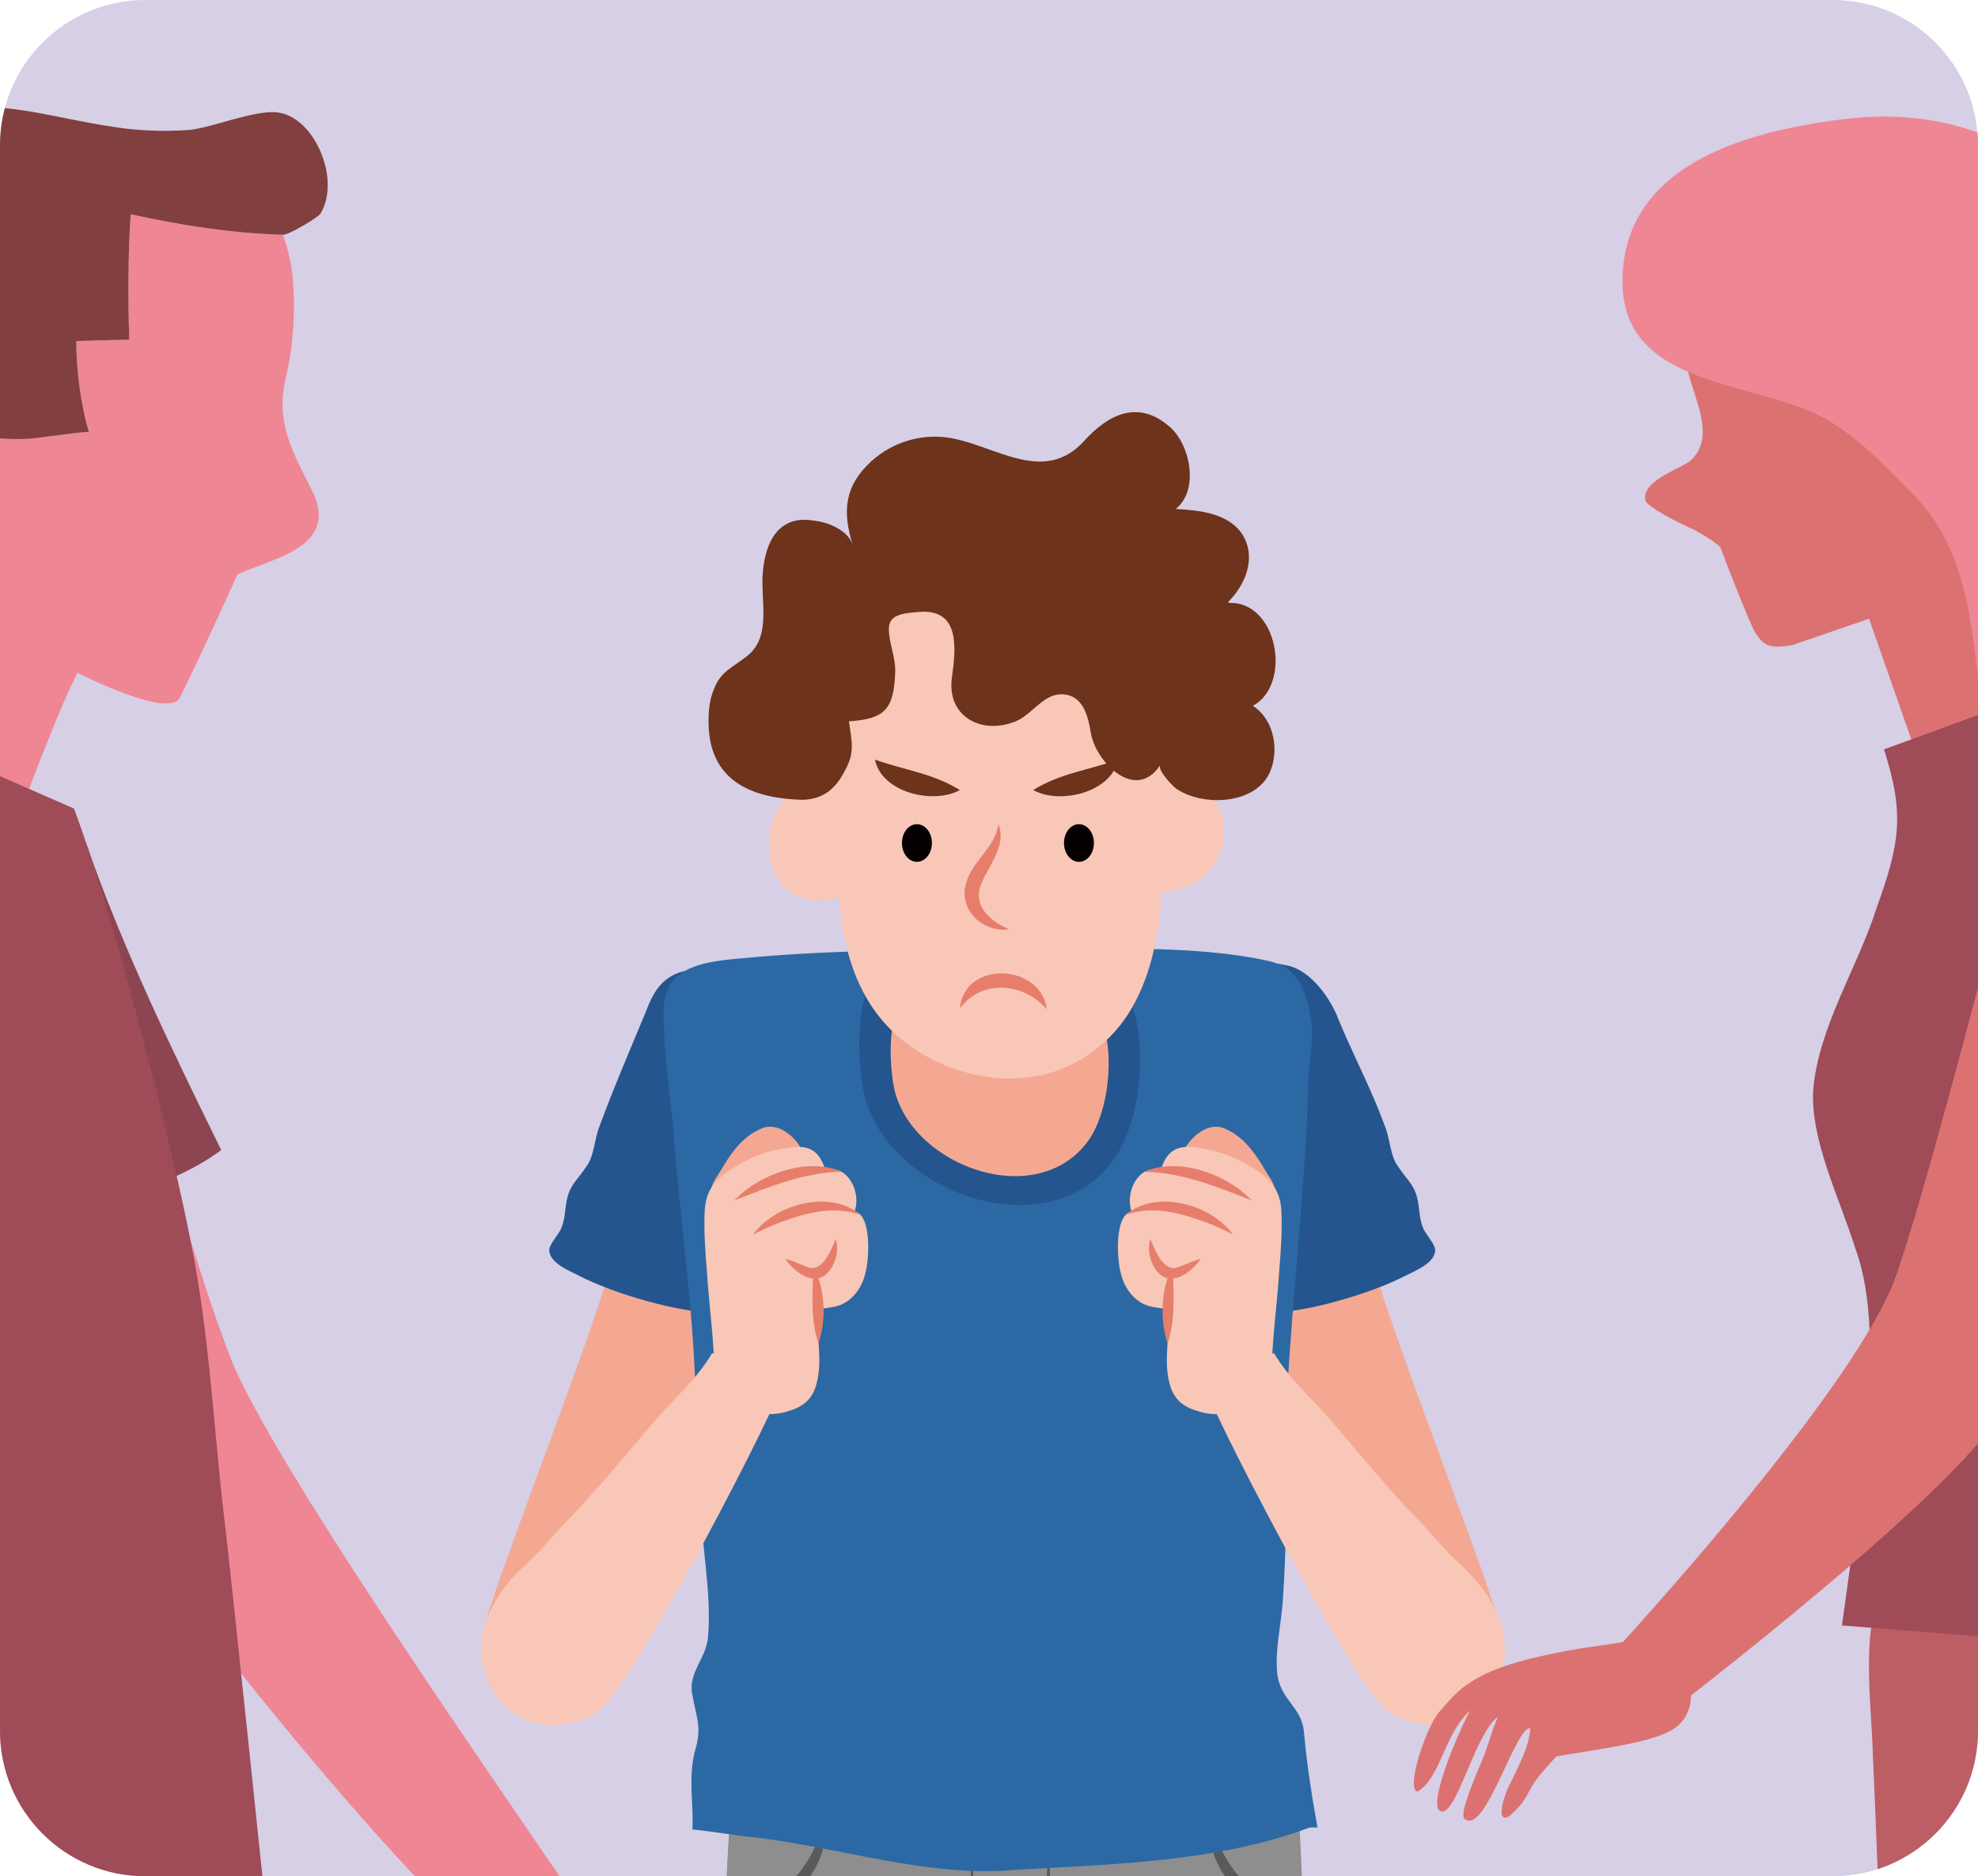 <?xml version="1.0" encoding="utf-8"?>
<!-- Generator: Adobe Illustrator 27.7.0, SVG Export Plug-In . SVG Version: 6.00 Build 0)  -->
<svg version="1.1" id="레이어_1" xmlns="http://www.w3.org/2000/svg" xmlns:xlink="http://www.w3.org/1999/xlink" x="0px"
	 y="0px" viewBox="0 0 272 258" style="enable-background:new 0 0 272 258;" xml:space="preserve">
<style type="text/css">
	.st0{clip-path:url(#SVGID_00000103260753418541558260000010178204948455593882_);}
	.st1{clip-path:url(#SVGID_00000158023853877492439020000003778687606863782323_);}
	.st2{fill:#8E8E8E;}
	.st3{fill:#585A5B;}
	.st4{fill:#F4A892;}
	.st5{fill:#24558F;}
	.st6{fill:#2C69A4;}
	.st7{fill:#F8C7B8;}
	.st8{fill:#E67E6B;}
	.st9{fill:#6D331B;}
	.st10{fill:#040000;}
	.st11{clip-path:url(#SVGID_00000049908218507677475680000007486688322268665770_);}
	.st12{fill:#EF8694;}
	.st13{fill:#8C4551;}
	.st14{fill:#9F4B58;}
	.st15{fill:#81403D;}
	.st16{fill:#DB7271;}
	.st17{fill:#BC5E63;}
</style>
<g>
	<defs>
		<path id="SVGID_1_" d="M252.02,258H19.98C8.95,258,0,249.05,0,238.02V19.98C0,8.95,8.95,0,19.98,0h232.04
			C263.05,0,272,8.95,272,19.98v218.04C272,249.05,263.05,258,252.02,258z"/>
	</defs>
	<use xlink:href="#SVGID_1_"  style="overflow:visible;fill:#D6CFE6;"/>
	<clipPath id="SVGID_00000159464741477259864020000009293558631047785640_">
		<use xlink:href="#SVGID_1_"  style="overflow:visible;"/>
	</clipPath>
	<g style="clip-path:url(#SVGID_00000159464741477259864020000009293558631047785640_);">
		<defs>
			<rect id="SVGID_00000111914178113209779150000017532214801785369786_" y="-14" width="272" height="272"/>
		</defs>
		<clipPath id="SVGID_00000145059691804599758590000004707823963453614770_">
			<use xlink:href="#SVGID_00000111914178113209779150000017532214801785369786_"  style="overflow:visible;"/>
		</clipPath>
		<g style="clip-path:url(#SVGID_00000145059691804599758590000004707823963453614770_);">
			<g>
				<g>
					<g>
						<path class="st2" d="M95.34,371.54c2.48-16.27,3.36-100.45,5.13-122.74c0-2.12,0.35-4.24,0.35-6.37
							c12.73,1.42,67.38,6.72,77.29,0c0,0,1.59,19.45,0.88,28.65c-0.71,9.2,3.89,95.86,4.95,100.81l0,0
							c-4.6-0.35-23.7-0.35-29.01-0.71c-1.06-6.37-8.49-70.39-8.49-83.83c-4.95-0.35-10.97-0.71-15.92-0.35
							c-0.35,7.43-3.89,82.41-5.66,86.3L95.34,371.54z"/>
					</g>
					<g>
						<g>
							<path class="st3" d="M101.89,262.42c4.57-0.7,8.1-4.15,10.06-8.16c0.63-1.36,1.07-2.81,1.26-4.4
								C114.84,256.15,108.45,263.76,101.89,262.42L101.89,262.42z"/>
						</g>
						<g>
							<path class="st3" d="M177.97,262.42c-6.56,1.34-12.95-6.27-11.32-12.56c0.19,1.59,0.62,3.04,1.26,4.4
								C169.87,258.28,173.39,261.72,177.97,262.42L177.97,262.42z"/>
						</g>
						<g>
							<path class="st3" d="M133.72,253.76c0.48,11.12-0.79,22.27-0.02,33.38c0,0-0.68-0.68-0.68-0.68
								c3.25,0.15,8.13-0.12,11.46-0.18c0,0-0.69,0.6-0.69,0.6c0.95-8.13,0.29-17.49,0.17-25.73c-0.25-2.9,0.43-5.79-0.15-8.62
								c0.88,2.8,0.34,5.76,0.8,8.59c0.27,2.87,0.45,5.75,0.64,8.63c0.29,5.83,0.74,11.54-0.01,17.41c0,0-0.09,0.58-0.09,0.58
								c-4.3,0.16-8.53,0.39-12.86,0.16C131.54,276.47,133.22,265.13,133.72,253.76L133.72,253.76z"/>
						</g>
						<g>
							<path class="st3" d="M121.87,287.18c6.17-0.39,12.33-0.77,18.51-0.75c6.16,0.12,12.49,0.03,18.45,1.81
								C146.73,287.29,133.95,288.68,121.87,287.18L121.87,287.18z"/>
						</g>
					</g>
				</g>
				<g>
					<g>
						<path class="st4" d="M84.91,170.81c-1.95,9.02-15.91,44.16-18.04,52c-2.83,10.43,5.48,16.8,14.15,12.56
							c7.96-3.89,25.47-53.94,26.88-59.78L84.91,170.81z"/>
						<g>
							<path class="st5" d="M98.7,180.54c-5.31,0-14.33-2.65-19.1-5.13c-1.42-0.71-4.07-1.77-4.07-3.54c0-0.71,1.24-2.12,1.59-2.83
								c0.53-1.24,0.53-2.12,0.71-3.36c0.35-2.65,1.41-3.18,2.83-5.31c1.06-1.41,1.06-3.71,1.77-5.48
								c1.95-5.3,4.24-10.61,6.37-15.74c1.06-2.83,2.3-4.95,5.48-5.66c1.42-0.35,5.84-0.71,6.37,0.35L98.7,180.54z"/>
						</g>
					</g>
					<g>
						<path class="st4" d="M187.98,170.81c1.95,9.02,15.91,44.16,18.04,52c2.83,10.43-5.48,16.8-14.15,12.56
							c-7.96-3.89-25.47-53.94-26.88-59.78L187.98,170.81z"/>
						<g>
							<path class="st5" d="M174.19,180.54c5.31,0,14.33-2.65,19.1-5.13c1.42-0.71,4.07-1.77,4.07-3.54c0-0.71-1.24-2.12-1.59-2.83
								c-0.53-1.24-0.53-2.12-0.71-3.36c-0.35-2.65-1.42-3.18-2.83-5.31c-1.06-1.41-1.06-3.71-1.77-5.48
								c-1.95-5.3-4.28-9.58-6.4-14.71c-1.06-2.83-3.75-6.68-6.93-7.39c-1.41-0.35-6.37-0.88-6.37-0.88L174.19,180.54z"/>
						</g>
					</g>
					<g>
						<g>
							<path class="st6" d="M95.25,250.49c0-3.18-0.53-6.1,0.27-9.55c1.06-3.45,0.27-4.51-0.27-7.69c-0.8-3.18,1.86-5.04,2.12-8.22
								c0.53-6.37-1.06-13-1.06-19.37c0-5.84-0.53-11.67-0.8-17.51c-0.53-10.88-2.12-21.75-2.92-32.9
								c-0.53-5.31-1.33-10.61-1.33-15.92c-0.27-7.16,6.9-7.16,12.2-7.69c11.94-1.06,24.41-1.06,36.61-1.06
								c10.61,0,23.87-0.8,34.49,1.59c3.45,0.8,4.78,3.18,5.57,7.16c0.8,4.24-0.27,5.84-0.27,10.08c0,7.96-1.86,27.06-2.39,35.02
								c-1.07,12.79-0.06,20.43-1.06,35.55c-0.23,3.48-1.06,6.63-0.8,9.82c0.27,3.98,3.45,4.78,3.71,8.49c0.53,6.1,1.86,13,1.86,13
								h-1.06c-12.73,4.77-27.06,5.04-40.59,5.84c-12.2,1.06-24.14-3.18-36.08-4.51c-2.65-0.27-5.57-0.79-8.22-1.06V250.49z"/>
						</g>
						<g>
							<path class="st5" d="M123.15,131.05c-5.46,3.03-5.46,12.44-4.55,18.21c2.12,13.96,24.28,22.76,33.99,10.92
								c5.76-6.68,6.68-27.01-4.25-30.04L123.15,131.05z"/>
						</g>
						<path class="st4" d="M126.36,134.84c-4.24,2.35-4.24,9.65-3.53,14.12c1.65,10.83,18.83,17.66,26.37,8.48
							c4.47-5.18,5.18-20.95-3.3-23.3L126.36,134.84z"/>
					</g>
					<g>
						<path class="st7" d="M97.93,186.06c-2.07,3.52-5.18,6.22-7.88,9.33c-3.94,4.56-7.67,9.23-11.92,13.58
							c-1.97,1.97-3.73,4.35-5.91,6.22c-1.87,1.76-3.52,3.73-4.66,6.01c-2.18,4.04-1.76,9.12,1.14,12.65
							c3.21,3.94,8.83,4.3,13.4,1.6c4.67-2.9,25.79-43.9,25.58-45.56L97.93,186.06z"/>
						<g>
							<path class="st4" d="M97.82,163.39c0.21-0.97,1.16-2.12,1.68-3.1c1.26-2.03,2.73-4.07,5.26-5.13
								c2.94-1.24,6.41,2.92,5.89,4.95L97.82,163.39z"/>
							<path class="st7" d="M98.24,189.27c0-4.77-0.73-9.64-1.04-14.51c-0.21-2.59-0.41-5.29-0.31-7.98c0.1-2.8,1.14-4.35,3.52-5.91
								c2.38-1.56,4.87-2.59,7.78-3.01c2.9-0.52,4.46,0.21,5.29,3.01c3.11-0.83,4.98,3.11,4.04,5.7c2.38,0.52,1.97,6.53,1.55,8.19
								c-0.31,1.55-1.04,3.01-2.38,4.04c-1.35,1.04-2.59,0.93-4.15,1.24c-0.41,3.32,0.62,6.74-0.21,10.06
								c-0.52,2.18-1.76,3.32-3.94,3.94c-0.83,0.31-3.42,0.83-3.94-0.21L98.24,189.27z"/>
							<g>
								<path class="st8" d="M112.54,184.71c-1.11-3.32-0.78-6.73-0.73-10.16c0.63,0.68,0.89,1.6,1.09,2.44
									C113.45,179.55,113.39,182.21,112.54,184.71L112.54,184.71z"/>
							</g>
							<g>
								<path class="st8" d="M107.98,173.1c1.27,0.31,2.42,0.97,3.6,1.28c1.77,0.02,2.68-2.49,3.35-3.98
									c0.29,0.89,0.22,1.88-0.06,2.78C113.42,177.34,110.07,176,107.98,173.1L107.98,173.1z"/>
							</g>
							<g>
								<path class="st8" d="M115.72,161.13c-5.18,0.08-9.96,2.07-14.72,3.93C104.3,161.48,111.1,159.02,115.72,161.13
									L115.72,161.13z"/>
							</g>
							<g>
								<path class="st8" d="M118.36,167.08c-3.69-1.39-7.67-0.26-11.2,1.05c-1.2,0.46-2.38,0.99-3.59,1.63
									C106.6,165.54,114.19,163.48,118.36,167.08L118.36,167.08z"/>
							</g>
						</g>
					</g>
					<g>
						<path class="st7" d="M175.19,186.06c2.07,3.52,5.18,6.22,7.88,9.33c3.94,4.56,7.67,9.23,11.92,13.58
							c1.97,1.97,3.73,4.35,5.91,6.22c1.87,1.76,3.52,3.73,4.66,6.01c2.18,4.04,1.76,9.12-1.14,12.65c-3.21,3.94-8.84,4.3-13.4,1.6
							c-4.67-2.9-25.79-43.9-25.58-45.56L175.19,186.06z"/>
						<g>
							<path class="st4" d="M175.29,163.39c-0.21-0.97-1.16-2.12-1.68-3.1c-1.26-2.03-2.73-4.07-5.26-5.13
								c-2.94-1.24-6.41,2.92-5.89,4.95L175.29,163.39z"/>
							<path class="st7" d="M174.87,189.27c0-4.77,0.73-9.64,1.04-14.51c0.21-2.59,0.41-5.29,0.31-7.98
								c-0.1-2.8-1.14-4.35-3.52-5.91c-2.38-1.56-4.87-2.59-7.77-3.01c-2.9-0.52-4.46,0.21-5.29,3.01c-3.11-0.83-4.98,3.11-4.04,5.7
								c-2.38,0.52-1.97,6.53-1.55,8.19c0.31,1.55,1.04,3.01,2.38,4.04c1.35,1.04,2.59,0.93,4.15,1.24
								c0.42,3.32-0.62,6.74,0.21,10.06c0.52,2.18,1.76,3.32,3.94,3.94c0.83,0.31,3.42,0.83,3.94-0.21L174.87,189.27z"/>
							<g>
								<path class="st8" d="M160.57,184.71c-0.84-2.5-0.9-5.16-0.36-7.72c0.2-0.84,0.45-1.75,1.09-2.44
									C161.35,177.98,161.68,181.39,160.57,184.71L160.57,184.71z"/>
							</g>
							<g>
								<path class="st8" d="M165.13,173.1c-2.09,2.91-5.43,4.24-6.89,0.09c-0.28-0.91-0.35-1.89-0.06-2.78
									c0.68,1.5,1.56,3.98,3.35,3.98C162.71,174.07,163.86,173.41,165.13,173.1L165.13,173.1z"/>
							</g>
							<g>
								<path class="st8" d="M157.39,161.13c4.62-2.11,11.42,0.35,14.72,3.93C167.35,163.2,162.57,161.22,157.39,161.13
									L157.39,161.13z"/>
							</g>
							<g>
								<path class="st8" d="M154.76,167.08c4.16-3.59,11.76-1.54,14.79,2.68c-1.21-0.64-2.38-1.17-3.59-1.63
									C162.42,166.82,158.44,165.68,154.76,167.08L154.76,167.08z"/>
							</g>
						</g>
					</g>
				</g>
				<g>
					<path class="st7" d="M113.74,97.42c1.41,9.55,0.71,19.28,1.95,28.83c1.24,9.55,5.48,16.62,14.5,20.34
						c8.14,3.18,16.8,2.12,22.99-4.6c5.48-6.01,6.72-15.56,6.72-23.52c0-8.13,1.06-16.8-1.06-24.58
						c-2.83-10.43-12.38-18.04-23.34-18.04c-3.89,0-7.96,1.24-11.14,3.54c-3.71,2.48-5.31,4.78-6.9,9.02L113.74,97.42z"/>
					<path class="st7" d="M118,111.39c-2.3-4.6-9.55-4.07-11.5,0.71c-1.41,3.71-1.06,8.84,2.83,10.97c3.18,1.59,7.6,0.53,10.08-1.95
						v-0.18L118,111.39z"/>
					<path class="st7" d="M156.25,108.85c3.54-3.71,8.49-2.83,11.14,1.77c2.12,3.71,0.53,8.49-3.01,10.79
						c-1.59,1.06-7.96,2.3-8.31-0.71L156.25,108.85z"/>
					<g>
						<path class="st9" d="M117.26,74.94c-0.63-2.01-3.36-3.15-5.29-3.34c-4.95-0.88-6.72,3.01-7.07,7.07
							c-0.35,3.89,1.24,8.84-2.12,11.5c-1.94,1.59-3.71,2.12-4.6,4.6c-0.71,1.59-0.82,3.68-0.71,5.48
							c0.53,8.39,7.96,9.55,12.73,9.73c3.01,0,4.78-1.59,6.01-4.07c1.41-2.48,0.88-4.07,0.53-6.72c4.95-0.35,6.19-1.59,6.37-6.9
							c0-2.12-0.88-3.89-0.88-5.84c0-1.95,1.95-2.12,4.07-2.3c5.84-0.53,5.13,5.13,4.6,9.02c-0.71,5.13,3.71,7.78,8.31,6.19
							c2.48-0.71,4.07-3.89,6.72-3.89c3.01,0,3.71,3.01,4.07,5.31c0.71,4.07,6.19,9.55,9.55,4.42c-0.43,0.66,1.71,2.91,2.19,3.24
							c3.59,2.49,10.84,2.24,12.85-2.19c1.38-3.03,0.64-7.3-2.3-9.19c5.48-3.01,3.36-14.5-3.36-14.15v-0.18
							c2.3-2.3,3.89-6.01,1.94-9.2c-1.94-3.01-6.01-3.36-9.2-3.54c3.36-2.65,1.95-9.2-1.06-11.5c-4.25-3.54-8.31-1.41-11.5,2.12
							c-5.53,6.1-12.11,0.71-18.4-0.38c-3.91-0.68-7.93,0.53-10.85,3.16C116.13,66.77,115.81,70.29,117.26,74.94z"/>
					</g>
					<g>
						<g>
							<g>
								<path class="st9" d="M120.32,104.45c4.06,1.47,7.93,1.86,11.67,4.19C128.33,110.67,121.21,108.97,120.32,104.45
									L120.32,104.45z"/>
							</g>
							<g>
								<path class="st9" d="M153.75,104.45c-0.88,4.52-8,6.23-11.67,4.19C145.82,106.31,149.69,105.92,153.75,104.45L153.75,104.45
									z"/>
							</g>
						</g>
						<g>
							<path class="st10" d="M128.15,115.92c0,1.43-0.92,2.59-2.06,2.59c-1.14,0-2.06-1.16-2.06-2.59c0-1.43,0.92-2.59,2.06-2.59
								C127.23,113.34,128.15,114.49,128.15,115.92z"/>
							<path class="st10" d="M150.43,115.92c0,1.43-0.92,2.59-2.06,2.59c-1.13,0-2.06-1.16-2.06-2.59c0-1.43,0.92-2.59,2.06-2.59
								C149.51,113.34,150.43,114.49,150.43,115.92z"/>
						</g>
						<g>
							<path class="st8" d="M137.3,113.34c1.21,3.09-1.54,5.82-2.49,8.52c-0.91,2.87,1.4,4.8,3.95,5.94
								c-3.62,0.46-7.08-2.69-5.87-6.5C133.85,118.25,136.81,116.6,137.3,113.34L137.3,113.34z"/>
						</g>
						<g>
							<path class="st8" d="M132,138.67c0.57-6.67,11.19-6.22,11.94,0.13C140.87,135.11,134.95,134.58,132,138.67L132,138.67z"/>
						</g>
					</g>
				</g>
			</g>
		</g>
	</g>
	<g style="clip-path:url(#SVGID_00000159464741477259864020000009293558631047785640_);">
		<defs>
			<rect id="SVGID_00000059292381723205563490000005912815632950543019_" y="-14" width="272" height="272"/>
		</defs>
		<clipPath id="SVGID_00000093864974058556673020000009274854550705693863_">
			<use xlink:href="#SVGID_00000059292381723205563490000005912815632950543019_"  style="overflow:visible;"/>
		</clipPath>
		<g style="clip-path:url(#SVGID_00000093864974058556673020000009274854550705693863_);">
			<g>
				<g>
					<g>
						<path class="st12" d="M43.16,67.96c-2.81-5.63-5.37-9.72-3.84-16.11c1.03-4.3,1.34-9.37,0.91-13.77
							c-0.2-2.07-0.66-3.99-1.32-5.78c-7.18-0.23-13.99-1.3-20.94-2.83c-0.38,5.75-0.38,11.7-0.19,17.26c-2.3,0-7.29,0.19-7.29,0.19
							c0,3.84,0.58,8.63,1.73,12.47c-2.88,0.19-5.76,0.77-8.63,0.96c-3.45,0.19-6.71-0.58-9.98-0.38l2.69,11.51
							c0,0-4.97,4.13-8.24,6.49c2.32,9.5-6.79,24.53-6.79,24.53l20.97,11.25c-0.26-0.26,6.14-17.14,8.44-21.23
							c0,0,12.54,6.45,14.07,3.38c2.73-5.46,7.92-16.94,7.92-16.94C38.05,76.65,46.23,75.12,43.16,67.96z"/>
					</g>
					<g>
						<path class="st12" d="M3.78,52.1c-4.99-3.26-12.28-1.53-13.62,4.8c-1.92,9.21,9.21,14.77,15.73,8.82c0.19,0,0.19,0,0.38-0.19
							L3.78,52.1z"/>
					</g>
				</g>
				<g>
					<g>
						<g>
							<path class="st12" d="M20.41,150.8c0,0,6.8,24.73,11.59,36.67c7.41,17.55,47.54,73.63,49.26,77.08
								c-2.76,3.55-14.55,1.79-14.55,1.79c-2.92,1.84-47.48-50.9-50.92-61.42c-3.65-10.85-17.51-50.17-17.51-50.17L20.41,150.8z"/>
						</g>
						<g>
							<path class="st13" d="M11.98,116.31c4.77,13.85,12.04,28.83,18.44,41.82c-4.74,3.63-11.64,5.76-17.27,8.02
								c-1.91,1.09-5.96,2.99-7.99,2.79c-2.8-0.28-4.7-4.33-5.74-6.75c-4.62-10.24-10.48-23.43-5.98-34.8
								c2.09-5.44,7.29-8.52,12.89-7.95L11.98,116.31z"/>
						</g>
					</g>
					<g>
						<path class="st14" d="M-20.78,97.63c-4.86,7.93-11.25,15.35-13.56,24.81c-2.05,7.16-2.81,15.35-2.05,22.76
							c1.02,8.18,2.81,15.86,3.07,24.04c0.51,14.58-1.28,29.16-1.79,43.74c-0.26,7.67,1.44,50.92,2.72,51.94
							c2.05,1.79,34.53,1.54,46.29,1.28c7.67-0.26,15.35-0.26,23.02-0.26c0,0-5.28-50.66-6.04-56.8
							c-1.53-12.79-2.05-25.58-4.6-38.11c-2.05-11-10.24-44.25-16.11-59.85L-20.78,97.63z"/>
					</g>
					<g>
						<g>
							<path class="st12" d="M-10.06,157.85c0,0-7.42,24.55-9.72,37.22c-3.07,18.8,7.29,64.45,6.91,68.29
								c-4.22,1.54-6.52,3.84-11.13,3.84c-3.45,0-21.48-55.24-18.8-65.99c2.69-11.12,11.89-51.79,11.89-51.79L-10.06,157.85z"/>
						</g>
						<g>
							<path class="st12" d="M-27.69,261.1c-0.95,1.98-1.03,4.25,0.39,6.26c2.14,3.48,9.51,8.98,13.17,12.14
								c0.32,1.42,0.67,2.85,0.91,4.95c0.16,2.61-0.41,3.38,0.76,6.84c1.14,1.92,2.17-1.65,2.38-3.85c0.24-2.97,0.3-7.14,1.69-9.68
								c2.09,0.84-2.26,17.61,1.52,17.34c1.19,0.47,1.9-5.4,2.25-7.72c0.23-2.97,1.12-5.79,1.49-8.63
								c1.78,4.35-2.41,17.17,0.42,17.22c2.12-0.01,3.64-11.5,3.81-15.9c1.65,5.37-1.34,11.49,0.73,15.07
								c1.8,0.56,3.85-9.14,3.32-12.4c-0.77-3.79-0.91-5.02-2.87-8.2c-2.2-3.42-5.42-6.4-8.42-9.1c-1.85-1.68-3.83-3.21-5.79-4.76
								c-1.84-1.46-3.68-3.24-5.88-4.14C-21.62,254.97-26.02,257.61-27.69,261.1z"/>
						</g>
						<g>
							<path class="st14" d="M-39.19,162.07c1.92-13.65,5.37-31.86,16.88-39.72c7.29-5.38,17.26-1.66,20.72,7.45
								c2.69,7.03,1.53,18.2,0.77,26.07c-0.77,6.21-2.69,12.41-3.45,18.62L-39.19,162.07z"/>
						</g>
					</g>
				</g>
				<g>
					<g>
						<path class="st15" d="M38.28,15.48c-2.99-0.5-9.29,2.14-12.28,2.39c-3.49,0.25-7.35,0.12-10.84-0.5
							C8.18,16.37,1.2,14-6.03,14.88c-2.74,0.25-4.24,1.5-6.36,2.99c-0.21,0.17-0.51,0.42-0.86,0.69c-1.26,1.15-2.76,2.52-3.88,4.77
							c-1.15,2.49-2.67,7.82-2.67,7.82c-1.36,2.92-2.22,6.06-2.51,9.23c-0.61,6.65,0.11,13.28,1.99,19.68
							c1.77,5.98,6.47,11.41,8.24,17.36c0.05,0.18,0.09,0.36,0.14,0.54c3.27-2.36,8.24-6.49,8.24-6.49l-2.69-11.51
							c3.26-0.19,6.52,0.58,9.98,0.38c2.88-0.19,5.76-0.77,8.63-0.96c-1.15-3.84-1.73-8.63-1.73-12.47c0,0,4.99-0.19,7.29-0.19
							c-0.19-5.56-0.19-11.51,0.19-17.26c6.95,1.53,13.76,2.6,20.94,2.83c0.79,0.02,4.84-2.36,5.18-2.95
							C46.91,24.6,43.21,16.15,38.28,15.48z"/>
					</g>
				</g>
			</g>
			<g>
				<g>
					<path class="st16" d="M263.51,103.63l-6.49-18.55l-10.58,3.64c-2.75,0.42-4.09,0.48-5.53-2.65c-1.2-2.65-3.37-8.18-4.33-10.82
						c0,0-0.96-0.96-3.61-2.4c-1.68-0.72-6.57-3.14-6.73-4.09c-0.44-2.62,4.45-4.14,6.13-5.34c3.85-3.37,0.36-8.85-0.36-12.94
						c-2.16-13.47,4.57-21.4,17.31-25.01c11.3-3.37,23.32-4.09,31.98,5.77c7.94,8.9,5.05,21.88,1.44,31.98
						c-1.44,3.61-3.36,6.49-5.53,9.62c-0.48,0.72-2.89,3.13-3.13,4.09c0,0.96,10.82,20.68,11.06,22.12L263.51,103.63z"/>
				</g>
				<g>
					<g>
						<path class="st17" d="M260.85,301.2c-1.9-17.34-2.49-42.43-3.29-59.5c-0.22-8.56-2.08-18.95,2.51-26.08
							c4.54-7.53,14.54-10.86,22.08-10.61c42.62,0.66,25.93,66.51,16.06,90.67c-0.57,1.3-1.46,3.05-2.03,4.35L260.85,301.2z"/>
					</g>
					<g>
						<path class="st14" d="M253.29,223.51c0,0,3.25-22.72,3.61-29.22c0.36-7.57,0.72-15.87-1.8-22.72
							c-2.16-6.85-6.13-14.79-5.77-21.64c0.72-8.66,6.13-16.95,8.66-24.89c3.25-9.02,3.97-12.98,1.08-22c0,0,18.03-6.49,27.05-10.1
							l4.64,7.78c5.1,3.91,8.81,8.56,11.7,14.3c2.31,4.59,2.52,9.55,2.45,14.6c-0.2,14.11-4.86,27.79-6.9,41.66
							c-0.59,4.04-0.98,8.1-1.07,12.18c-0.36,16.59,7.94,30.66,15.15,44.73L253.29,223.51z"/>
					</g>
				</g>
				<g>
					<g>
						<path class="st16" d="M292.31,119.56c-2.65-2.94-7.18-2.78-10.57-1.26c-4.33,1.99-6.44,5.43-7.71,9.84
							c-1.06,3.89-10.25,39.44-13.7,48.36c-6.77,16.58-39.06,51.37-39.06,51.37c2.63,3.3,3.35,6.28,7.04,8.54
							c0,0,44.35-33.75,47.47-43.68c3.31-10.24,17.41-51.93,18.02-54.39C295.37,132.49,297.14,124.49,292.31,119.56z"/>
					</g>
					<g>
						<path class="st16" d="M232.53,233.52c-0.16,1.93-1.1,3.69-3.08,4.6c-3.18,1.7-11.24,2.62-15.43,3.41
							c-0.87,0.95-1.78,1.87-2.89,3.36c-1.28,1.92-1.19,2.76-3.62,4.88c-1.72,0.96-0.92-2.22-0.1-3.99
							c1.13-2.37,2.94-5.58,3.01-8.13c-1.97-0.29-6.1,14.42-8.86,12.54c-1.12-0.16,0.95-4.96,1.71-6.88
							c1.14-2.37,1.72-4.91,2.7-7.24c-3.29,2.52-5.79,14.16-7.97,12.94c-1.61-0.96,2.33-10.38,4.16-13.81
							c-3.64,3.36-4.08,9.36-7.25,11.16c-1.62-0.37,1.12-8.67,2.97-10.93c2.27-2.55,2.92-3.42,5.82-4.98
							c3.2-1.63,6.97-2.47,10.46-3.2c2.16-0.45,4.34-0.75,6.53-1.06c2.05-0.3,4.25-0.83,6.32-0.55
							C230.62,226.16,232.81,230.12,232.53,233.52z"/>
					</g>
				</g>
				<g>
					<path class="st12" d="M237.81,20.02c-8.11,3.17-14.7,8.73-14.7,18.69c0,14.94,18.85,13.51,28.24,19.07
						c4.48,2.65,7.95,6.35,11.57,10.01c12.06,12.18,6.25,30.33,13.93,44.52c2,3.69,4.76,6.72,8.54,8.64
						c11.78,5.77,29.82,2.16,37.51-8.42c7.7-10.82,6.49-23.32,1.44-35.11c-2.65-6.25-7.21-10.82-12.5-14.91
						c-5.53-4.57-9.86-10.1-13.95-15.87c-5.93-8.37-9.11-17.51-17.68-23.93c-7.62-5.7-16.93-7.47-26.26-6.38
						C248.85,16.94,243.02,17.99,237.81,20.02z"/>
				</g>
			</g>
		</g>
	</g>
</g>
</svg>
